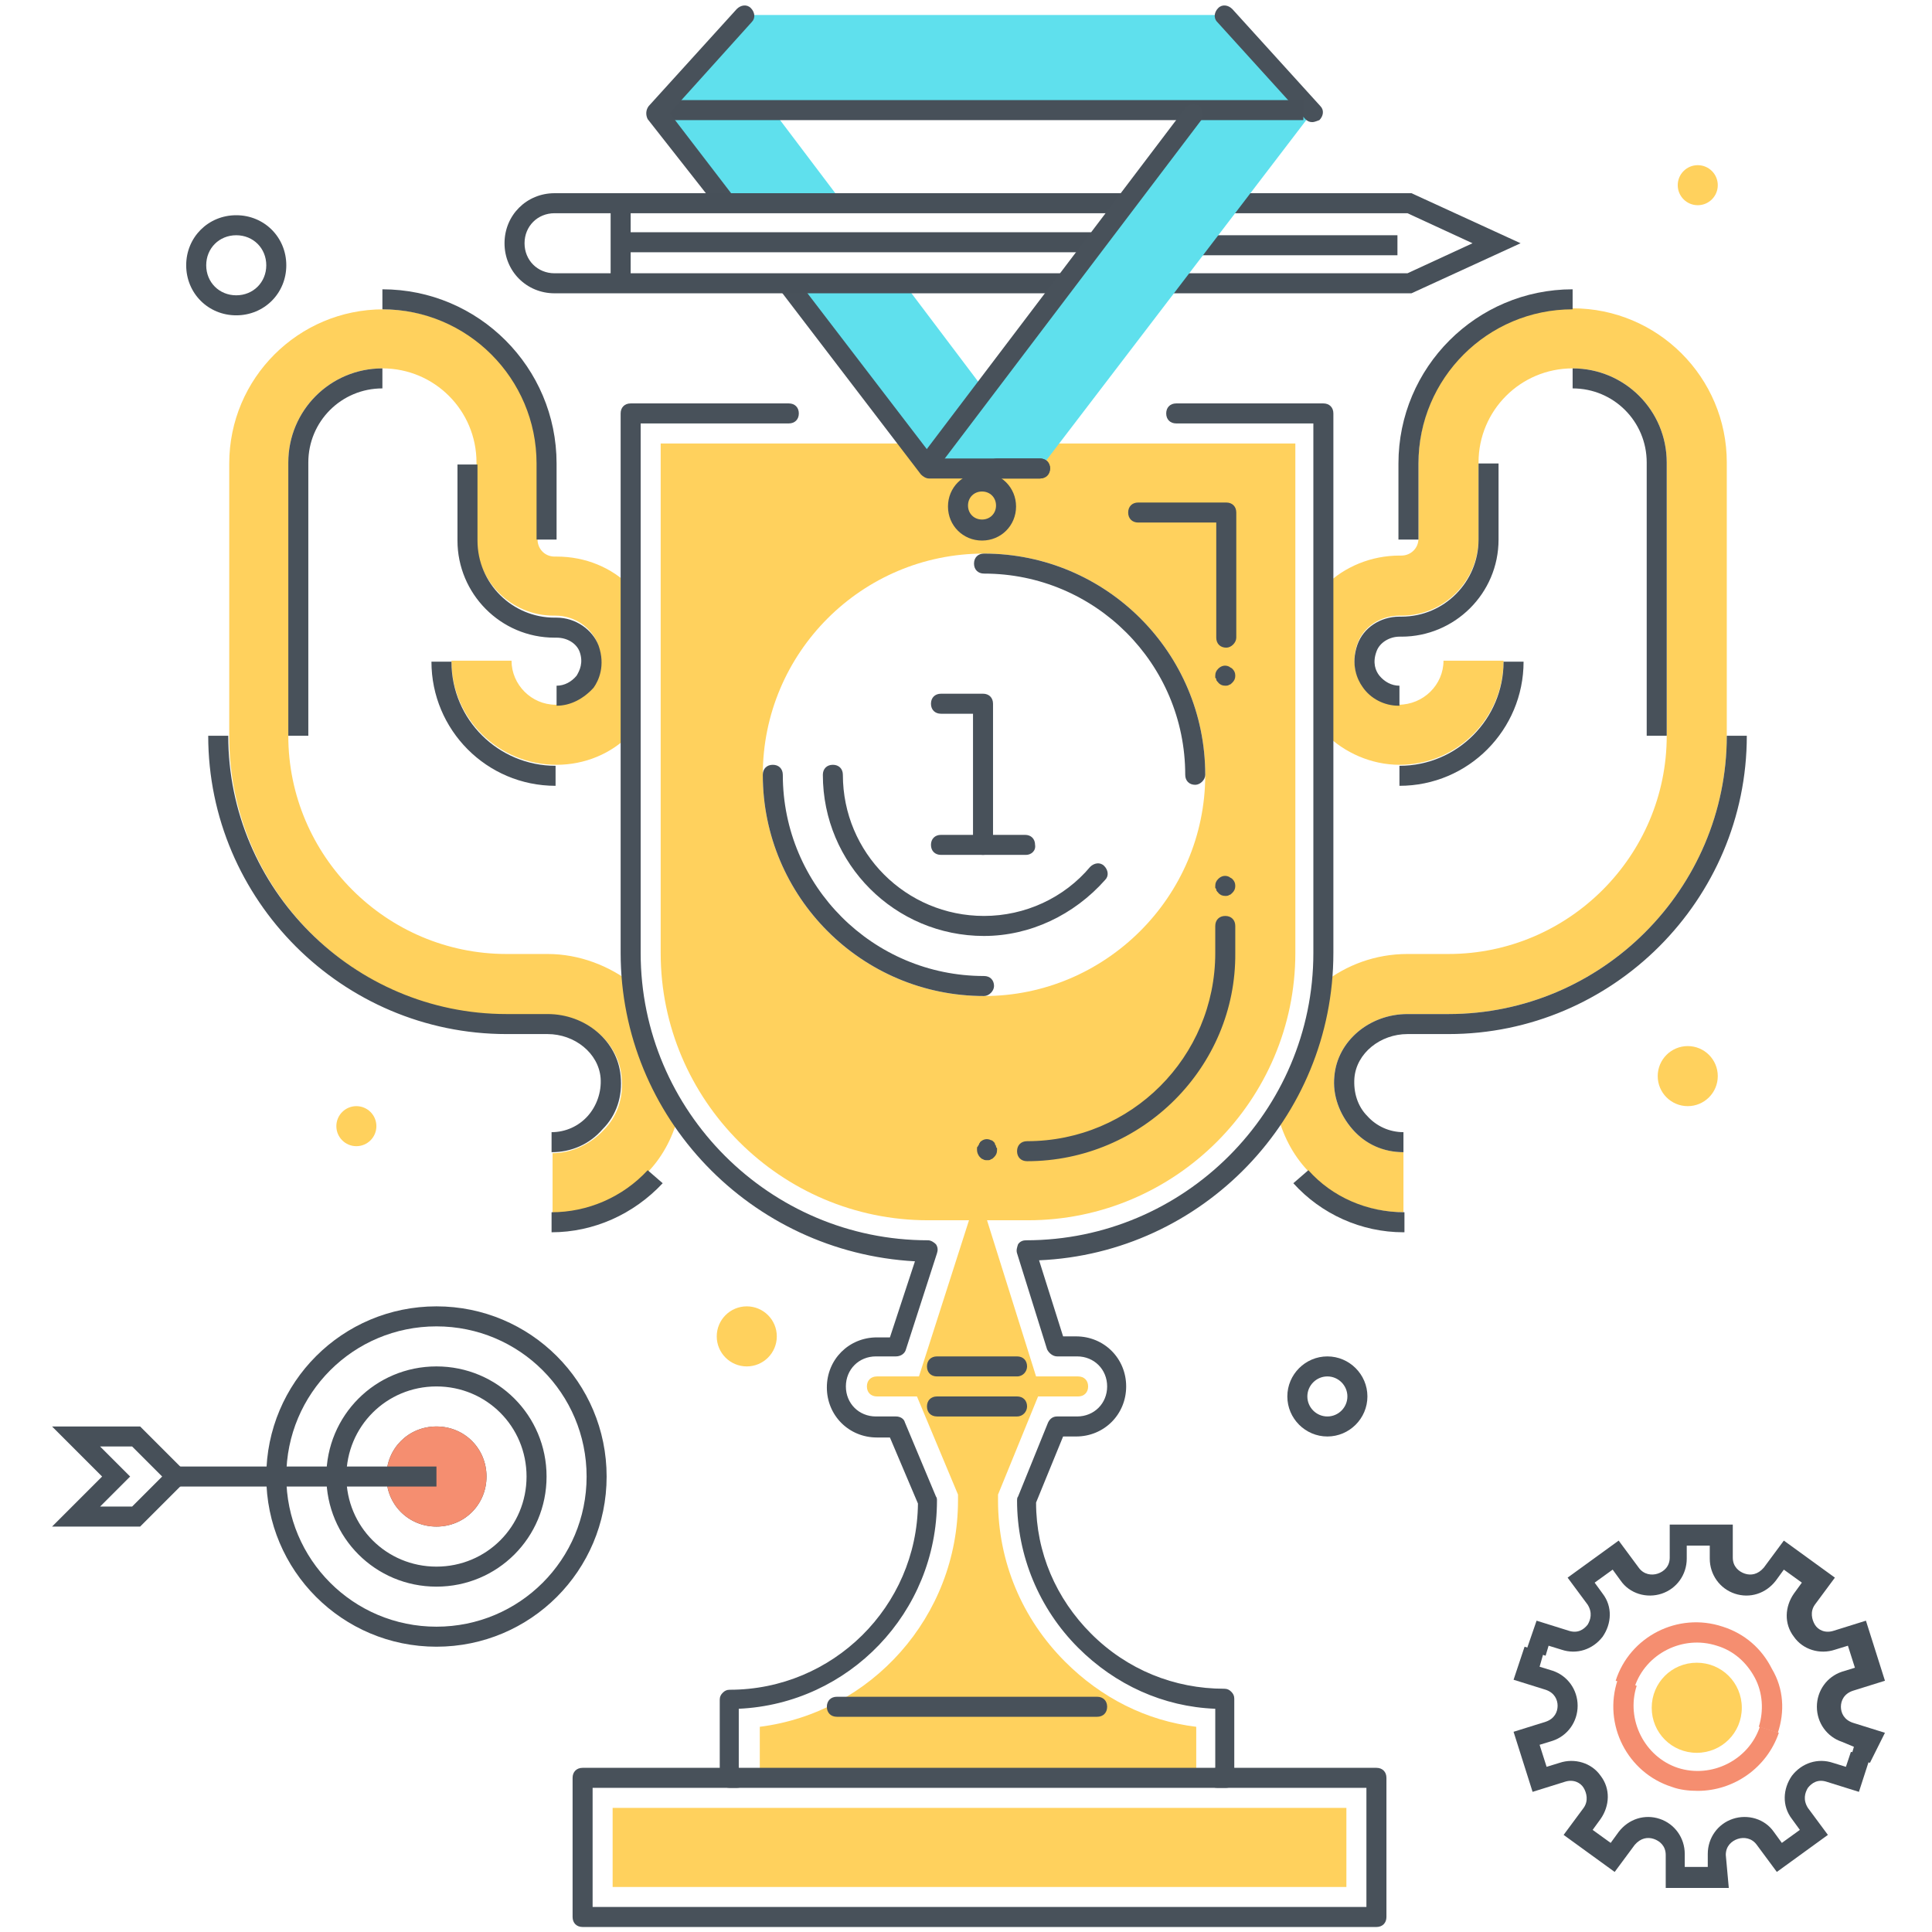 <?xml version="1.0" encoding="utf-8"?><svg id="gkLayer_1" xmlns="http://www.w3.org/2000/svg" xmlns:xlink="http://www.w3.org/1999/xlink" viewBox="0 0 193 193" width="193" height="193"><style>.gkst0{clip-path:url(#gkSVGID_2_)}.gkst1{fill:#ffd15d}.gkst2{fill:#475059}.gkst3{fill:#48515a}.st4{stroke:#48515a;stroke-width:2;stroke-miterlimit:10}.st4,.gkst5{fill:none}.gkst6{fill:#5fe0ed}.gkst7{fill:#f58e70}.st8{fill:none;stroke:#48515a;stroke-width:2;stroke-linecap:round;stroke-linejoin:round;stroke-miterlimit:10}</style><defs><path id="gkSVGID_1_" d="M0 0h193v193H0z"/></defs><clipPath id="gkSVGID_2_"><use xlink:href="#gkSVGID_1_" overflow="visible"/></clipPath><g class="gkst0"><path class="gkst1" d="M63.2 98.3c-2.3-1.8-5.3-3-8.5-3h-4.1c-12 0-21.8-9.8-21.8-21.8V46.2c0-5.2 4.2-9.4 9.4-9.4s9.4 4.2 9.4 9.4v7.6c0 4.3 3.5 7.7 7.7 7.7h.2c1.9 0 3.6 1.2 4.2 2.8.7 2 0 3.5-.5 4.2-.8 1.2-2.2 1.9-3.7 1.9-2.4 0-4.4-2-4.4-4.4h-6c0 5.8 4.7 10.4 10.5 10.4 2.8 0 5.5-1.1 7.4-3.1V58.6c-1.9-1.9-4.5-3-7.4-3h-.2c-1 0-1.7-.8-1.7-1.7v-7.6c0-8.5-6.9-15.4-15.4-15.4s-15.4 6.9-15.4 15.4v27.3c0 15.3 12.5 27.8 27.8 27.8h4.1c3.8 0 7 2.7 7.3 6.2.2 2-.4 3.9-1.8 5.3-1.3 1.4-3.2 2.3-5.1 2.3v6c3.6 0 7.1-1.5 9.6-4.2 1.5-1.6 2.5-3.6 3-5.7-2.6-3.9-4.2-8.3-4.6-13zM157.1 30.8c-8.5 0-15.4 6.9-15.4 15.4v7.6c0 1-.8 1.7-1.7 1.7h-.2c-2.8 0-5.5 1.1-7.4 3v14.8c1.9 1.9 4.6 3.1 7.4 3.1 5.8 0 10.4-4.7 10.4-10.4h-6c0 2.4-2 4.4-4.5 4.4-1.4 0-2.8-.7-3.6-1.9-.5-.7-1.2-2.2-.5-4.2.6-1.7 2.3-2.8 4.2-2.8h.2c4.3 0 7.7-3.5 7.7-7.7v-7.6c0-5.2 4.2-9.4 9.4-9.4s9.4 4.2 9.4 9.4v27.3c0 12-9.8 21.8-21.8 21.8h-4.1c-3.2 0-6.1 1.1-8.4 2.9-.5 4.8-2.1 9.2-4.6 13 .5 2.1 1.5 4.1 3 5.7 2.4 2.7 5.9 4.2 9.6 4.2v-6c-1.9 0-3.8-.8-5.1-2.3-1.3-1.5-2-3.4-1.8-5.3.3-3.5 3.5-6.2 7.3-6.2h4.1c15.3 0 27.8-12.5 27.8-27.8V46.2c0-8.5-6.9-15.4-15.4-15.4z"/><path class="gkst2" d="M141 29.3h-25.6v-2h25.2l6.5-3-6.5-3h-18.2v-2H141l10.9 5z"/><path class="gkst2" d="M118.6 23.5h21v2h-21z"/><path class="gkst1" d="M75.9 180.6H61.2v7.9h73.3v-7.9h-15zM66 44.3v50.9c0 14.7 12 26.7 26.7 26.7h4.1l-5 15.6h-4.2c-.6 0-1 .4-1 1s.4 1 1 1h4l4.1 9.8v.6c0 11.6-8.7 21.2-19.8 22.6v4.8l43.6-.1v-4.7c-5-.6-9.5-2.9-13.1-6.5-4.3-4.3-6.7-10-6.7-16.1v-.6l4-9.8h4c.6 0 1-.4 1-1s-.4-1-1-1h-4.2l-4.9-15.6h4.1c14.7 0 26.7-12 26.7-26.7V44.3H66zm32.3 55.2c-12.2 0-22.1-9.9-22.1-22.1 0-12.2 9.9-22.1 22.1-22.1 12.2 0 22.1 9.9 22.1 22.1 0 12.2-10 22.1-22.1 22.1z"/><path class="gkst3" d="M122.5 178.6H72.9c-.6 0-1-.4-1-1v-7.8c0-.3.1-.5.3-.7.2-.2.4-.3.7-.3 10.3 0 18.7-8.3 18.8-18.6l-2.8-6.6h-1.3c-2.8 0-5-2.2-5-5s2.2-5 5-5h1.3l2.5-7.6C75 125.1 62 111.6 62 95.2V41.3c0-.6.4-1 1-1h15.8c.6 0 1 .4 1 1s-.4 1-1 1H64v52.9c0 15.8 12.9 28.7 28.7 28.7.3 0 .6.2.8.4.2.3.2.6.1.9l-3.1 9.6c-.1.4-.5.7-1 .7h-2c-1.7 0-3 1.3-3 3s1.3 3 3 3h2c.4 0 .8.2.9.6l3.1 7.4c.1.1.1.3.1.4 0 11.2-8.8 20.3-19.8 20.8v5.9h47.6v-5.9c-5.2-.2-10-2.4-13.7-6.1-3.9-3.9-6.1-9.2-6.1-14.7 0-.1 0-.3.1-.4l3-7.4c.2-.4.5-.6.9-.6h2c1.7 0 3-1.3 3-3s-1.3-3-3-3h-2c-.4 0-.8-.3-1-.7l-3-9.6c-.1-.3 0-.6.1-.9.2-.3.5-.4.8-.4 15.8 0 28.7-12.9 28.7-28.7V42.3h-13.7c-.6 0-1-.4-1-1s.4-1 1-1h14.7c.6 0 1 .4 1 1v53.9c0 16.5-13.1 30-29.4 30.7l2.4 7.6h1.3c2.8 0 5 2.2 5 5s-2.2 5-5 5h-1.3l-2.7 6.6c0 5 2 9.6 5.5 13.1 3.6 3.6 8.3 5.5 13.3 5.5.3 0 .5.1.7.3.2.2.3.4.3.7v7.8c.2.6-.3 1.1-.8 1.1z"/><path class="gkst3" d="M137.5 192.5H58.2c-.6 0-1-.4-1-1v-13.9c0-.6.4-1 1-1h15.4c.6 0 1 .4 1 1s-.4 1-1 1H59.2v11.9h77.3v-11.9h-14.9c-.6 0-1-.4-1-1s.4-1 1-1h15.9c.6 0 1 .4 1 1v13.9c0 .6-.4 1-1 1zM102.6 116c-.6 0-1-.4-1-1s.4-1 1-1c10.4 0 18.8-8.4 18.8-18.8v-2.7c0-.6.4-1 1-1s1 .4 1 1v2.7c.1 11.4-9.3 20.8-20.8 20.8zm19.9-51.3c-.6 0-1-.4-1-1V52.2h-7.8c-.6 0-1-.4-1-1s.4-1 1-1h8.8c.6 0 1 .4 1 1v12.5c0 .5-.5 1-1 1zM122.4 68.5c-.3 0-.5-.1-.7-.3 0-.1-.1-.1-.1-.1 0-.1-.1-.1-.1-.2s0-.1-.1-.2v-.2c0-.3.1-.5.3-.7.3-.3.7-.4 1.1-.2.1.1.2.1.3.2.2.2.3.4.3.7 0 .3-.1.5-.3.7-.1.1-.2.2-.3.2-.1.1-.3.1-.4.1zM109.6 171.5h-26c-.6 0-1-.4-1-1s.4-1 1-1h26c.6 0 1 .4 1 1s-.4 1-1 1zM101.6 137.5h-8c-.6 0-1-.4-1-1s.4-1 1-1h8c.6 0 1 .4 1 1 0 .5-.4 1-1 1zM101.6 141.5h-8c-.6 0-1-.4-1-1s.4-1 1-1h8c.6 0 1 .4 1 1 0 .5-.4 1-1 1zM122.4 89.5c-.3 0-.5-.1-.7-.3 0-.1-.1-.1-.1-.1 0-.1-.1-.1-.1-.2s0-.1-.1-.2v-.2c0-.3.1-.5.3-.7.3-.3.7-.4 1.1-.2.1.1.2.1.3.2.2.2.3.4.3.7 0 .3-.1.5-.3.7-.1.1-.2.2-.3.2-.1.1-.3.1-.4.1zM98.6 115.9c-.1 0-.3 0-.4-.1-.1 0-.2-.1-.3-.2-.2-.2-.3-.5-.3-.7v-.2c0-.1 0-.1.1-.2 0-.1.1-.1.1-.2s.1-.1.1-.2c.3-.3.7-.4 1.1-.2.1 0 .2.1.3.2 0 0 .1.1.1.2s.1.1.1.2 0 .1.1.2v.2c0 .3-.1.5-.3.7-.1.1-.2.2-.3.2-.1.1-.2.1-.4.1zM141.7 53.9h-2v-7.6c0-9.6 7.8-17.4 17.4-17.4v2c-8.5 0-15.4 6.9-15.4 15.4v7.6zM140.2 115.1c-2 0-3.8-.8-5.1-2.3-1.3-1.5-2-3.4-1.8-5.3.3-3.5 3.5-6.2 7.3-6.2h4.1c15.3 0 27.8-12.5 27.8-27.8h2c0 16.4-13.4 29.8-29.8 29.8h-4.1c-2.7 0-5.1 1.9-5.3 4.4-.1 1.4.3 2.8 1.3 3.8.9 1 2.2 1.6 3.6 1.6v2zM140.2 123.1c-4.2 0-8.2-1.8-11-4.9l1.5-1.3c2.4 2.7 5.9 4.2 9.6 4.2v2zM166.5 73.5h-2V46.2c0-4.1-3.3-7.4-7.4-7.4v-2c5.2 0 9.4 4.2 9.4 9.4v27.3zM139.7 70.5c-1.4 0-2.8-.7-3.6-1.9-.5-.7-1.2-2.2-.5-4.2.6-1.7 2.3-2.8 4.2-2.8h.2c4.3 0 7.7-3.5 7.7-7.7v-7.6h2v7.6c0 5.4-4.4 9.7-9.7 9.7h-.2c-1 0-2 .6-2.3 1.5-.4 1.1-.1 1.9.3 2.4.5.6 1.2 1 2 1v2zM139.8 78.5v-2c5.8 0 10.4-4.7 10.4-10.4h2c0 6.8-5.5 12.4-12.4 12.4zM55.6 53.9h-2v-7.6c0-8.5-6.9-15.4-15.4-15.4v-2c9.6 0 17.4 7.8 17.4 17.4v7.6zM55.1 115.1v-2c1.4 0 2.7-.6 3.6-1.6.9-1 1.4-2.4 1.3-3.8-.2-2.5-2.6-4.4-5.3-4.4h-4.1c-16.4 0-29.8-13.4-29.8-29.8h2c0 15.3 12.5 27.8 27.8 27.8h4.1c3.8 0 7 2.7 7.3 6.2.2 2-.4 3.9-1.8 5.3-1.3 1.5-3.1 2.3-5.1 2.3zM55.1 123.1v-2c3.6 0 7.1-1.5 9.6-4.2l1.5 1.3c-2.9 3.1-6.9 4.9-11.1 4.9zM30.8 73.5h-2V46.2c0-5.2 4.2-9.4 9.4-9.4v2c-4.1 0-7.4 3.3-7.4 7.4v27.3zM55.6 70.5v-2c.8 0 1.5-.4 2-1 .3-.5.7-1.3.3-2.4-.3-.8-1.2-1.4-2.3-1.4h-.2c-5.4 0-9.7-4.4-9.7-9.7v-7.6h2V54c0 4.3 3.5 7.7 7.7 7.7h.2c1.9 0 3.6 1.2 4.2 2.8.7 2 0 3.5-.5 4.2-1 1.1-2.3 1.8-3.7 1.8zM55.5 78.5c-6.9 0-12.4-5.6-12.4-12.4h2c0 5.8 4.7 10.4 10.4 10.4v2zM98.2 85.4c-.6 0-1-.4-1-1V71.3H94c-.6 0-1-.4-1-1s.4-1 1-1h4.2c.6 0 1 .4 1 1v14.1c0 .6-.4 1-1 1z"/><path class="gkst3" d="M102.5 85.4H94c-.6 0-1-.4-1-1s.4-1 1-1h8.4c.6 0 1 .4 1 1 .1.6-.4 1-.9 1z"/><path class="gkst3" d="M98.3 93.5c-8.9 0-16.1-7.2-16.1-16.1 0-.6.4-1 1-1s1 .4 1 1c0 7.8 6.3 14.1 14.1 14.1 4.1 0 8-1.8 10.6-4.9.4-.4 1-.5 1.4-.1.4.4.5 1 .1 1.4-3.1 3.5-7.5 5.6-12.1 5.6z"/><g><path class="gkst5" d="M113.2 82"/></g><g><path class="gkst3" d="M98.3 99.5c-12.2 0-22.1-9.9-22.1-22.1 0-.6.4-1 1-1s1 .4 1 1c0 11.1 9 20.1 20.1 20.1.6 0 1 .4 1 1 0 .5-.5 1-1 1z"/></g><g><path class="gkst3" d="M119.4 78.4c-.6 0-1-.4-1-1 0-11.1-9-20.1-20.1-20.1-.6 0-1-.4-1-1s.4-1 1-1c12.2 0 22.1 9.9 22.1 22.1 0 .5-.5 1-1 1z"/></g><path class="gkst6" d="M122.3 1.5H74.4l-8.8 9.7 6.9 9.1h11.7l-6.8-9 .2-.3H119l.2.4-20.8 27.2-.1.3-8-10.6H78.7l14.1 18.5h11.1l27.2-35.6z"/><g><path class="gkst2" d="M43.6 164.5c-9.4 0-17-7.6-17-17s7.6-17 17-17 17 7.6 17 17-7.6 17-17 17zm0-32c-8.3 0-15 6.7-15 15s6.7 15 15 15 15-6.7 15-15-6.7-15-15-15zm0 26c-6.1 0-11-4.9-11-11s4.9-11 11-11 11 4.9 11 11-4.9 11-11 11zm0-20c-5 0-9 4-9 9s4 9 9 9 9-4 9-9-4-9-9-9z"/><path class="gkst2" d="M43.6 152.5c-2.8 0-5-2.2-5-5s2.2-5 5-5 5 2.2 5 5-2.2 5-5 5zm0-8c-1.7 0-3 1.3-3 3s1.3 3 3 3 3-1.3 3-3c0-1.6-1.3-3-3-3z"/><circle class="gkst7" cx="43.6" cy="147.5" r="4"/><path class="gkst7" d="M43.6 152.5c-2.8 0-5-2.2-5-5s2.2-5 5-5 5 2.2 5 5-2.2 5-5 5zm0-8c-1.7 0-3 1.3-3 3s1.3 3 3 3 3-1.3 3-3c0-1.6-1.3-3-3-3z"/><g><path class="gkst2" d="M16.6 146.5h27v2h-27z"/><path class="gkst2" d="M14 152.5H5.2l5-5-5-5H14l5 5-5 5zm-4-2h3.2l3-3-3-3H10l3 3-3 3z"/></g></g><g><path class="gkst3" d="M131.1 12.2c-.3 0-.5-.1-.7-.3l-8.8-9.7c-.4-.4-.3-1 .1-1.4.4-.4 1-.3 1.4.1l8.8 9.7c.4.4.3 1-.1 1.4-.3.1-.5.2-.7.2zM103.9 47.8h-4.3c-.6 0-1-.4-1-1s.4-1 1-1h4.3c.6 0 1 .4 1 1 0 .5-.5 1-1 1z"/><path class="gkst2" d="M66 10h64.2v2H66z"/><g><path class="gkst3" d="M71.3 20.3h2.5l-6.9-9 8.2-9.1c.4-.4.3-1-.1-1.4-.4-.4-1-.3-1.4.1l-8.8 9.7c-.3.4-.3.9-.1 1.3l6.6 8.4zM103.9 45.8H93.3L79.9 28.3h-2.5L92 47.4c.2.2.5.4.8.4h11.1c.6 0 1-.4 1-1s-.5-1-1-1z"/></g></g><g><path class="gkst3" d="M98.1 54c-1.9 0-3.4-1.5-3.4-3.4s1.5-3.4 3.4-3.4 3.4 1.5 3.4 3.4S100 54 98.1 54zm0-4.9c-.8 0-1.4.6-1.4 1.4s.6 1.4 1.4 1.4c.8 0 1.4-.6 1.4-1.4s-.6-1.4-1.4-1.4z"/></g><g><path class="gkst2" d="M106.8 29.3H55.4c-2.8 0-5-2.2-5-5s2.2-5 5-5h57.4v2H55.4c-1.7 0-3 1.3-3 3s1.3 3 3 3h51.4v2z"/><path class="gkst2" d="M61 20.7h2v7.6h-2z"/><g><path class="gkst2" d="M62 23.2h47v2H62z"/></g></g><g><path class="gkst3" d="M92.9 47.1c-.2 0-.4-.1-.6-.2-.4-.3-.5-1-.2-1.4l26.3-34.7c.3-.4 1-.5 1.4-.2.4.3.5 1 .2 1.4L93.7 46.7c-.2.3-.5.4-.8.4z"/></g><g><circle class="gkst1" cx="35.6" cy="112.5" r="2"/></g><g><circle class="gkst1" cx="168.6" cy="107.5" r="3"/></g><g><circle class="gkst1" cx="74.6" cy="133.5" r="3"/></g><g><circle class="gkst1" cx="169.6" cy="18.5" r="2"/></g><g><path class="gkst3" d="M23.6 31.5c-2.8 0-5-2.2-5-5s2.2-5 5-5 5 2.2 5 5-2.2 5-5 5zm0-8c-1.7 0-3 1.3-3 3s1.3 3 3 3 3-1.3 3-3-1.3-3-3-3z"/></g><g><path class="gkst3" d="M132.6 143.5c-2.2 0-4-1.8-4-4s1.8-4 4-4 4 1.8 4 4-1.8 4-4 4zm0-6c-1.1 0-2 .9-2 2s.9 2 2 2 2-.9 2-2-.9-2-2-2z"/></g><g><path class="gkst2" d="M186.8 176.1l-1.9-.6.3-1-1.2-.5c-1.5-.5-2.5-1.9-2.5-3.5s1-3 2.5-3.5l1.3-.4-.7-2.2-1.3.4c-1.5.5-3.2 0-4.1-1.3-1-1.3-.9-3 0-4.3l.8-1.1-1.8-1.3-.8 1.1c-1 1.3-2.6 1.8-4.1 1.3-1.5-.5-2.5-1.9-2.5-3.5v-1.3h-2.3v1.3c0 1.6-1 3-2.5 3.5s-3.2 0-4.1-1.3l-.8-1.1-1.8 1.3.8 1.1c1 1.3.9 3 0 4.3-1 1.3-2.6 1.8-4.1 1.3l-1.3-.4-.3 1-1.9-.6 1-2.9 3.2 1c.9.3 1.5-.1 1.9-.6.3-.5.5-1.2 0-2l-2-2.7 5.1-3.7 2 2.7c.5.7 1.3.8 1.9.6.6-.2 1.2-.7 1.2-1.6v-3.3h6.3v3.3c0 .9.6 1.4 1.2 1.6.6.2 1.3.1 1.9-.6l2-2.7 5.1 3.7-2 2.7c-.5.7-.3 1.5 0 2s1 .9 1.9.6l3.2-1 1.9 6-3.2 1c-.9.3-1.2 1-1.2 1.6 0 .6.3 1.3 1.2 1.6l3.2 1-1.5 3z"/><path class="gkst7" d="M177.6 173.1l-1.9-.6c.5-1.6.4-3.4-.4-4.9-.8-1.5-2.1-2.7-3.8-3.2-3.4-1.1-7.1.8-8.2 4.1l-1.9-.6c1.4-4.4 6.2-6.9 10.7-5.4 2.2.7 3.9 2.2 4.9 4.2 1.2 2 1.3 4.3.6 6.4z"/><g><path class="gkst7" d="M169.6 178.9c-.9 0-1.8-.1-2.6-.4-4.4-1.4-6.9-6.2-5.4-10.7l1.9.6c-1.1 3.4.8 7.1 4.1 8.2 3.4 1.1 7.1-.8 8.2-4.1l1.9.6c-1.2 3.5-4.5 5.8-8.1 5.8z"/><path class="gkst2" d="M172.7 188.6h-6.3v-3.3c0-.9-.6-1.4-1.2-1.6-.6-.2-1.3-.1-1.9.6l-2 2.7-5.1-3.7 2-2.7c.5-.7.3-1.5 0-2s-1-.9-1.9-.6l-3.2 1-1.9-6 3.2-1c.9-.3 1.2-1 1.2-1.6 0-.6-.3-1.3-1.2-1.6l-3.2-1 1.1-3.3 1.9.6-.4 1.4 1.3.4c1.5.5 2.5 1.9 2.5 3.5s-1 3-2.5 3.5l-1.3.4.7 2.2 1.3-.4c1.5-.5 3.2 0 4.1 1.3 1 1.3.9 3 0 4.3l-.8 1.1 1.8 1.3.8-1.1c1-1.3 2.6-1.8 4.1-1.3 1.5.5 2.5 1.9 2.5 3.5v1.3h2.3v-1.3c0-1.6 1-3 2.5-3.5s3.2 0 4.1 1.3l.8 1.1 1.8-1.3-.8-1.1c-1-1.3-.9-3 0-4.3 1-1.3 2.6-1.8 4.1-1.3l1.3.4.5-1.5 1.9.6-1.1 3.4-3.2-1c-.9-.3-1.5.1-1.9.6-.3.5-.5 1.2 0 2l2 2.7-5.1 3.7-2-2.7c-.5-.7-1.3-.8-1.9-.6-.6.2-1.2.7-1.2 1.6l.3 3.3z"/></g><g><circle class="gkst1" cx="169.5" cy="170.6" r="4"/><path class="gkst1" d="M169.5 175.1c-2.5 0-4.5-2-4.5-4.5s2-4.5 4.5-4.5 4.5 2 4.5 4.5-2 4.5-4.5 4.5zm0-8c-1.9 0-3.5 1.6-3.5 3.5s1.6 3.5 3.5 3.5 3.5-1.6 3.5-3.5c0-2-1.5-3.5-3.5-3.5z"/></g></g></g></svg>